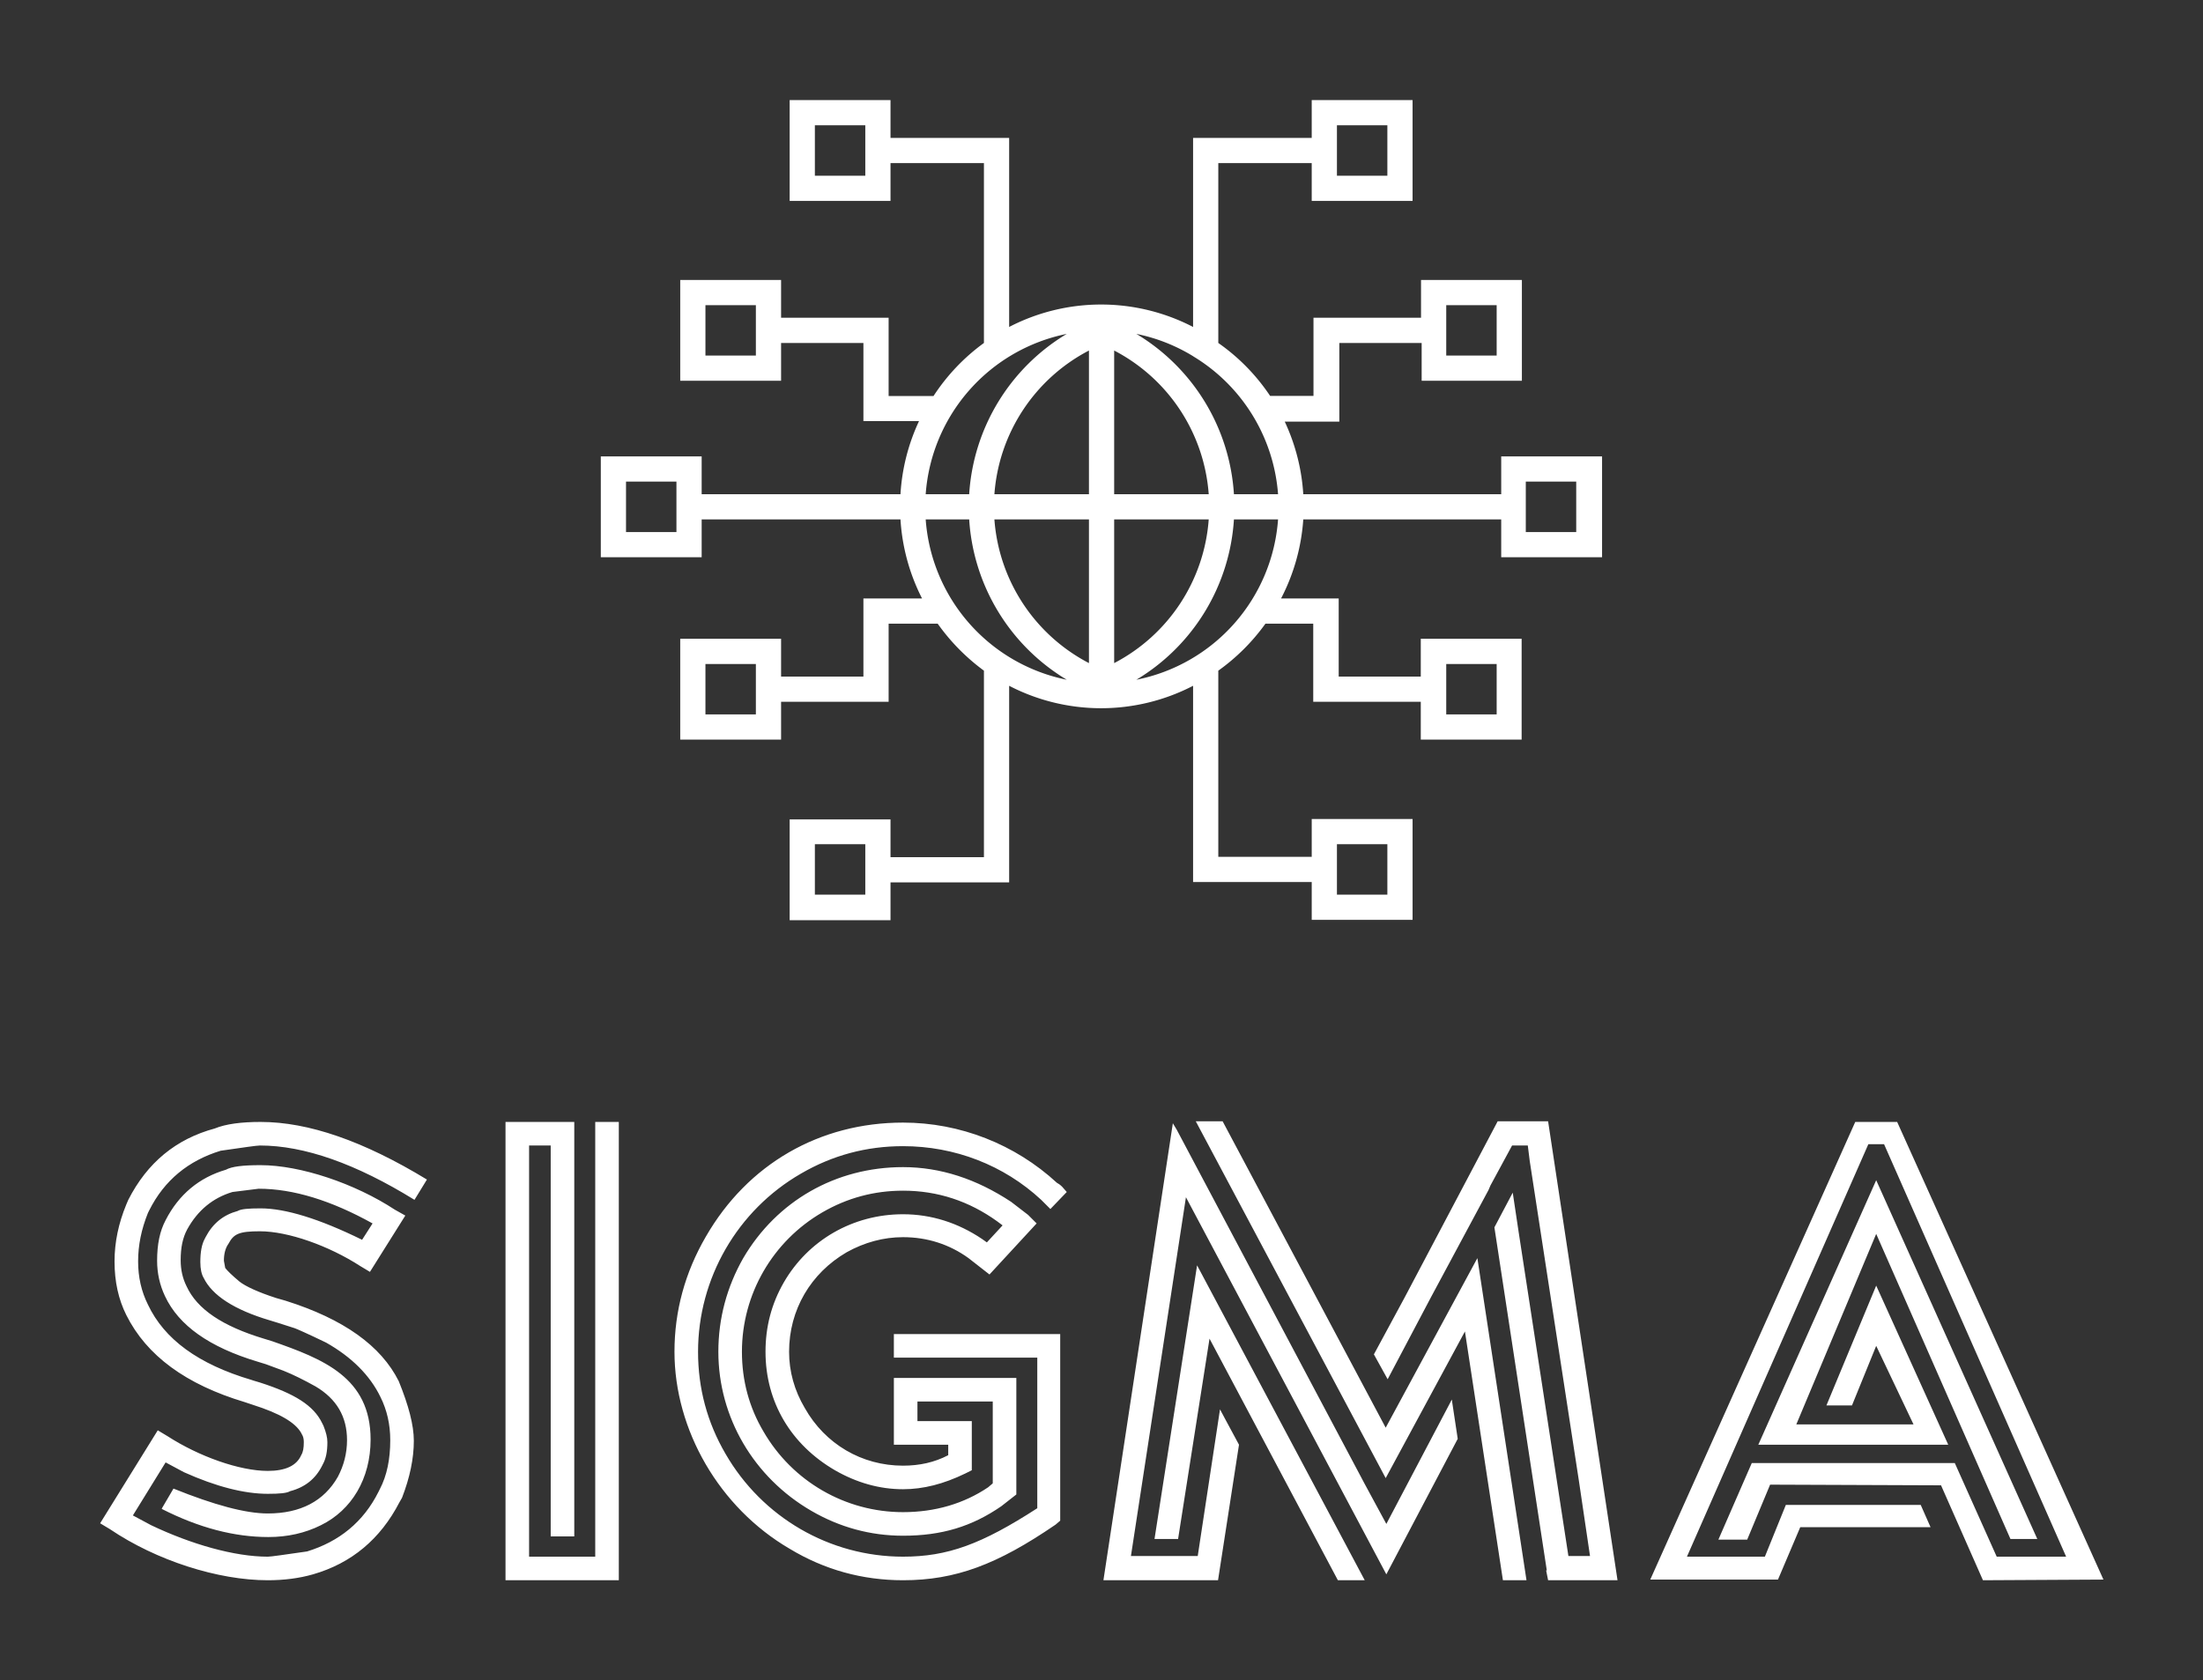 
        <svg xmlns="http://www.w3.org/2000/svg" xmlns:xlink="http://www.w3.org/1999/xlink" version="1.1" width="3300" height="2517.48" viewBox="0 0 3300 2517.48">
			
			<rect x="0" y="0" width="3300" height="2517.48" fill="#333333" stroke="none"/>
			
			<g transform="scale(15) translate(10, 10)">
				<defs id="SvgjsDefs3298"><linearGradient id="SvgjsLinearGradient3303"><stop id="SvgjsStop3304" stop-color="#147d6c" offset="0"/><stop id="SvgjsStop3305" stop-color="#1effff" offset="1"/></linearGradient><linearGradient id="SvgjsLinearGradient3306"><stop id="SvgjsStop3307" stop-color="#147d6c" offset="0"/><stop id="SvgjsStop3308" stop-color="#1effff" offset="1"/></linearGradient></defs><g id="SvgjsG3299" featureKey="symbolFeature-0" transform="matrix(1.259,0,0,1.259,37.056,-22.324)" fill="#fff"><title xmlns="http://www.w3.org/2000/svg">Artboard 75</title><path xmlns="http://www.w3.org/2000/svg" d="M83.34,40V32h-8v3H66.81v6.2H63.37A15.87,15.87,0,0,0,59.26,37V22.73h7.41v3h8v-8h-8v3H57.26v15a15.84,15.84,0,0,0-14.59,0V20.73H33.26v-3h-8v8h8v-3h7.41V37a16,16,0,0,0-4,4.21H33.11V35H24.58V32h-8v8h8V37h6.53v6.2h4.41A15.9,15.9,0,0,0,34.05,49H18.28V46h-8v8h8V51H34.05a15.93,15.93,0,0,0,1.71,6.27H31.11v6.2H24.58v-3h-8v8h8v-3h8.53v-6.2H37A16.4,16.4,0,0,0,40.67,63v14.8H33.26v-3h-8v8h8v-3h9.41V64.2a15.84,15.84,0,0,0,14.59,0V79.77h9.41v3h8v-8h-8v3H59.26V63A16.13,16.13,0,0,0,63,59.27h3.79v6.2h8.53v3h8v-8h-8v3H68.81v-6.2H64.24A15.93,15.93,0,0,0,66,51h15.7v3h8V46h-8v3H66a15.9,15.9,0,0,0-1.47-5.76h4.33V37h6.53v3ZM68.67,19.73h4v4h-4Zm-37.41,4h-4v-4h4ZM22.58,38h-4V34h4Zm-6.3,14h-4V48h4Zm6.3,14.47h-4v-4h4Zm8.68,14.3h-4v-4h4Zm37.41-4h4v4h-4Zm8.67-14.3h4v4h-4ZM83.65,48h4v4h-4ZM57.27,38.06A14,14,0,0,1,64,49H60.5a16,16,0,0,0-7.74-12.72h0a13.87,13.87,0,0,1,4.5,1.77h0ZM49,51V62.4A14,14,0,0,1,41.5,51Zm-7.5-2A14,14,0,0,1,49,37.6V49ZM51,51h7.5A14,14,0,0,1,51,62.4Zm0-2V37.6A14,14,0,0,1,58.5,49ZM47.24,36.28h0A16,16,0,0,0,39.5,49H36.05A14,14,0,0,1,47.24,36.28ZM36.05,51H39.5a16,16,0,0,0,7.74,12.72h0A14,14,0,0,1,36.05,51ZM52.76,63.72h0A16,16,0,0,0,60.5,51H64A14,14,0,0,1,52.76,63.72ZM77.34,34h4v4h-4Z"/></g><g id="SvgjsG3300" featureKey="nameFeature-0" transform="matrix(1.635,0,0,1.635,0,82.451)" fill="#fff"><path d="M5.12 33.4 c1.96 0.88 3.68 1.32 5.12 1.32 c0.72 0 1.16 -0.04 1.36 -0.16 c0.92 -0.24 1.56 -0.76 1.96 -1.56 l0.04 -0.08 c0.2 -0.36 0.28 -0.8 0.28 -1.36 c0 -0.28 -0.08 -0.6 -0.24 -1 l-0.08 -0.16 c-0.52 -1.08 -1.68 -1.8 -3.8 -2.48 l-0.4 -0.12 l-0.12 -0.04 c-3.24 -0.96 -5.32 -2.48 -6.32 -4.6 c-0.4 -0.8 -0.6 -1.68 -0.6 -2.64 c0 -1 0.2 -1.96 0.6 -2.96 l0.08 -0.16 c0.92 -1.84 2.4 -3.04 4.36 -3.64 c1.4 -0.2 2.2 -0.32 2.4 -0.32 c2.72 0 5.88 1.12 9.44 3.32 l0.76 -1.24 c-3.88 -2.36 -7.24 -3.52 -10.16 -3.52 c-1.16 0 -2.12 0.12 -2.8 0.4 c-2.36 0.64 -4.12 2.08 -5.28 4.36 l-0.12 0.28 c-0.48 1.16 -0.72 2.32 -0.72 3.48 c0 1.24 0.24 2.32 0.72 3.28 c1.24 2.48 3.64 4.24 7.24 5.32 l0.48 0.16 c1.64 0.52 2.6 1.08 2.96 1.72 l0.04 0.08 c0.08 0.12 0.12 0.28 0.12 0.48 c0 0.36 -0.04 0.6 -0.16 0.8 c-0.28 0.64 -0.96 0.96 -2.04 0.96 c-1.72 0 -4.2 -0.88 -6.12 -2.12 l-0.6 -0.36 l-3.52 5.68 l0.6 0.36 c2.84 1.92 6.6 3.12 9.64 3.12 c1 0 1.92 -0.12 2.76 -0.36 c2.36 -0.68 4.12 -2.16 5.28 -4.4 l0.16 -0.28 c0.48 -1.24 0.72 -2.4 0.72 -3.48 c0 -0.96 -0.32 -2.16 -0.92 -3.64 c-1.08 -2.16 -3.36 -3.8 -6.92 -4.92 l-0.56 -0.16 c-1.12 -0.36 -1.88 -0.72 -2.24 -1 c-0.48 -0.4 -0.76 -0.68 -0.88 -0.84 l-0.08 -0.44 c0 -0.4 0.08 -0.76 0.28 -1.04 c0.32 -0.6 0.64 -0.76 1.92 -0.76 c1.72 0 4.2 0.88 6.12 2.12 l0.6 0.36 l2.16 -3.44 l-0.64 -0.36 c-2.44 -1.6 -5.76 -2.72 -8.2 -2.72 c-1.08 0 -1.76 0.08 -2.12 0.28 c-1.64 0.48 -2.88 1.52 -3.68 3.08 c-0.36 0.68 -0.52 1.48 -0.52 2.48 c0 0.76 0.16 1.48 0.48 2.16 c0.84 1.8 2.72 3.12 5.64 4 l0.52 0.16 l1.08 0.4 c0.6 0.24 1.24 0.56 1.96 0.96 c1.28 0.76 1.92 1.84 1.92 3.28 c0 0.8 -0.2 1.56 -0.56 2.24 c-0.84 1.48 -2.28 2.24 -4.28 2.24 c-1.36 0 -3.28 -0.52 -5.76 -1.52 l-0.68 1.16 l-0.04 0.08 c2.28 1.16 4.44 1.72 6.52 1.72 c1.16 0 2.24 -0.24 3.2 -0.72 c1.88 -0.92 3.04 -2.84 3.04 -5.24 c0 -3.8 -2.92 -4.92 -6 -6 l-0.52 -0.16 c-2.52 -0.76 -4.08 -1.8 -4.72 -3.2 c-0.24 -0.48 -0.36 -1 -0.36 -1.6 c0 -0.76 0.12 -1.36 0.4 -1.88 c0.64 -1.16 1.56 -1.92 2.76 -2.28 l1.6 -0.2 c2.12 0 4.44 0.72 6.96 2.12 l-0.64 1 c-2.6 -1.28 -4.68 -1.92 -6.2 -1.92 c-0.76 0 -1.2 0.04 -1.4 0.16 c-0.88 0.24 -1.52 0.76 -1.96 1.6 l-0.04 0.08 c-0.2 0.36 -0.28 0.84 -0.28 1.44 c0 0.44 0.08 0.76 0.2 0.96 c0.52 1.08 1.88 1.96 4.04 2.6 l0.52 0.16 l1 0.32 c0.12 0.04 0.76 0.32 1.92 0.88 c1.56 0.88 2.68 2 3.32 3.32 c0.4 0.8 0.6 1.68 0.6 2.64 c0 1.16 -0.2 2.16 -0.64 3 l-0.08 0.16 c-0.92 1.84 -2.4 3.04 -4.36 3.64 c-1.4 0.2 -2.2 0.32 -2.4 0.32 c-2.04 0 -4.68 -0.76 -7.12 -1.92 l-1.12 -0.6 l2 -3.24 z M24.76 12 l4.2 0 l0 25.32 l-1.44 0 l0 -23.88 l-1.32 0 l0 25.12 l4.04 0 l0 -26.56 l1.44 0 l0 28 l-6.92 0 l0 -28 z M49.04 40 c-2.48 0 -4.8 -0.64 -6.92 -1.92 c-4.32 -2.52 -7.04 -7.28 -7.04 -12.04 c0 -2.48 0.64 -4.84 1.92 -7.04 c2.56 -4.44 6.96 -6.96 12.04 -6.96 c3.48 0 6.84 1.32 9.4 3.68 c0.08 0.04 0.2 0.12 0.32 0.24 l0.28 0.32 l-1 1.04 l-0.56 -0.56 c-2.28 -2.12 -5.28 -3.28 -8.44 -3.28 c-2.24 0 -4.32 0.56 -6.24 1.68 c-3.88 2.24 -6.28 6.4 -6.28 10.88 c0 2.24 0.56 4.32 1.68 6.24 c2.24 3.88 6.36 6.28 10.84 6.28 c2.72 0 4.8 -0.76 8.2 -2.96 l0 -9.2 l-8.76 0 l0 -1.44 l10.16 0 l0 11.4 l-0.28 0.24 c-3.56 2.44 -6.12 3.4 -9.32 3.4 z M49.04 37.28 c-2 0 -3.88 -0.52 -5.6 -1.52 c-3.52 -2.04 -5.68 -5.72 -5.68 -9.72 c0 -2.04 0.52 -3.96 1.52 -5.72 c2.04 -3.48 5.64 -5.56 9.76 -5.56 c2.28 0 4.48 0.72 6.6 2.12 l1.04 0.8 l0.52 0.52 l-2.88 3.12 l-1.28 -1 c-1.16 -0.84 -2.52 -1.28 -4 -1.28 c-1.2 0 -2.36 0.32 -3.44 0.92 c-2.2 1.28 -3.52 3.52 -3.52 6.08 c0 1.2 0.32 2.36 0.96 3.44 c1.24 2.2 3.48 3.52 6 3.52 c1 0 1.92 -0.2 2.76 -0.64 l0 -0.64 l-3.32 0 l0 -4.08 l7.48 0 l0 7.12 l-0.92 0.72 c-1.8 1.24 -3.64 1.8 -6 1.8 z M49.04 16.2 c-1.76 0 -3.4 0.44 -4.92 1.32 c-3.04 1.76 -4.92 5 -4.92 8.52 c0 1.76 0.44 3.4 1.32 4.88 c1.76 3.04 5 4.92 8.52 4.92 c1.96 0 3.72 -0.52 5.2 -1.52 l0.28 -0.24 l0 -5 l-4.6 0 l0 1.2 l3.32 0 l0 3 l-0.4 0.2 c-1.32 0.64 -2.56 0.96 -3.8 0.96 c-1.44 0 -2.84 -0.4 -4.16 -1.16 c-2.68 -1.56 -4.24 -4.16 -4.24 -7.24 c0 -1.52 0.36 -2.92 1.12 -4.24 c1.48 -2.56 4.2 -4.16 7.28 -4.16 c1.72 0 3.36 0.52 4.84 1.52 l0.28 0.2 l0.96 -1.04 l-0.32 -0.24 c-1.72 -1.24 -3.64 -1.88 -5.76 -1.88 z M66.92 11.96 l11.6 21.8 l4.84 -8.96 l2.32 15.2 l1.44 0 l-3 -19.68 l-5.6 10.36 l-9.96 -18.72 l-1.64 0 z M79.68 22.72 l-1.88 3.48 l0.84 1.52 l2.64 -5 l3.52 -6.56 l0.12 -0.28 l1.32 -2.44 l0.96 0 l0.12 0.96 l3 19.52 l0.68 4.6 l-1.32 0 l-3.04 -19.8 l-0.36 -2.4 l-1.12 2.12 l3.2 20.96 l-0.04 0 l0.12 0.6 l4.24 0 l-4.24 -28.04 l-3.08 0 z M77.24 34.12 l-11.48 -21.64 l-0.24 -0.4 l-4.24 27.92 l7 0 l1.28 -8.28 l-0.84 -1.56 l-0.32 -0.6 l-1.36 8.96 l-4.08 0 l3.36 -21.92 l12.24 23.04 l4.36 -8.28 l-0.32 -2.12 l-0.04 -0.28 l-4 7.6 z M67.76 25.24 l7.84 14.76 l1.64 0 l-10.24 -19.24 l-2.6 16.72 l1.44 0 z M98.84 37.52 l1.76 0 l1.4 -3.36 l10.44 0.04 l2.56 5.8 l7.36 -0.04 l-12.6 -27.96 l-2.56 0 l-12.52 27.96 l7.8 0 l1.36 -3.2 l7.96 0 l-0.6 -1.36 l-8.24 0 l-1.28 3.16 l-4.76 0 l11.08 -25.2 l0.96 0 l11.12 25.2 l-4.24 0 l-2.56 -5.72 l-12.4 0 z M103.6 30.48 l4.88 -11.64 l8.2 18.64 l1.64 0 l-9.84 -21.92 l-7.2 16.16 l11.6 0 l-4.4 -9.72 l-3.04 7.32 l1.56 0 l1.48 -3.64 l2.28 4.8 l-7.16 0 z"/></g>
			</g>
		</svg>
	